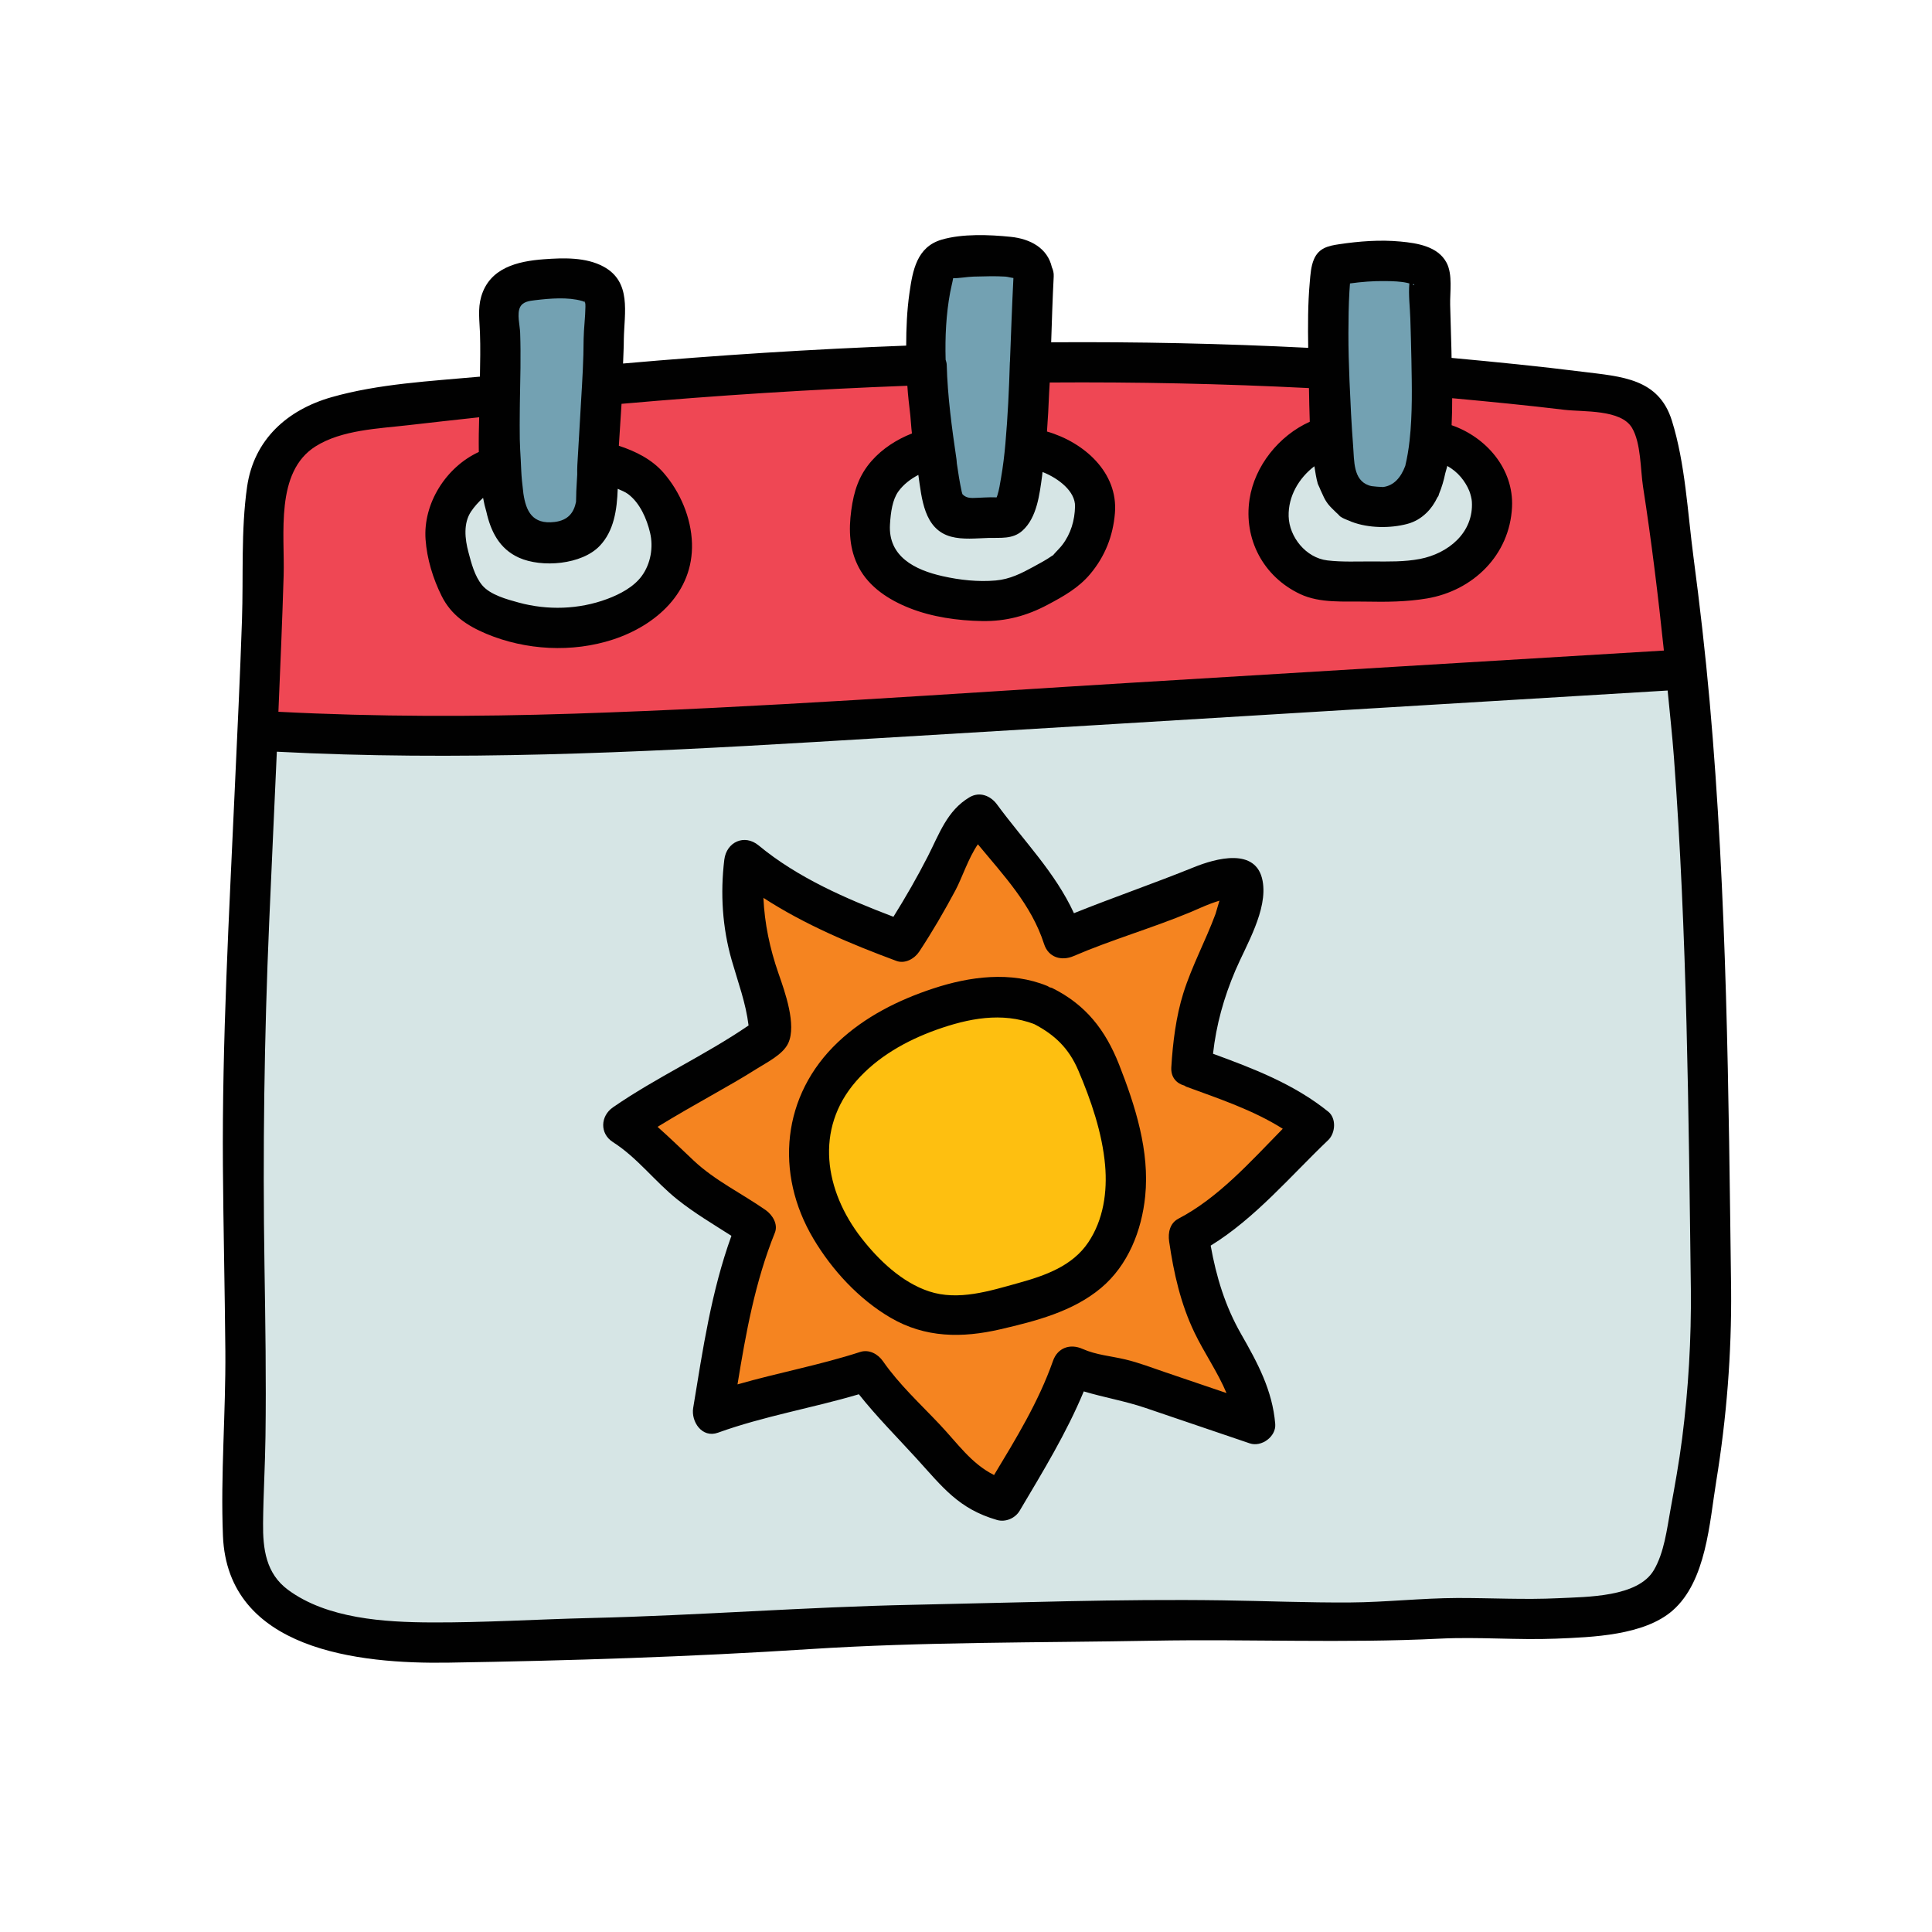 <svg xmlns="http://www.w3.org/2000/svg"  viewBox="0 0 48 48" width="192px" height="192px"><path fill="#ef4754" d="M41.9,16.62l-0.08,0.01c-6.88,0.42-13.6,0.83-20.48,1.24c-4.97,0.3-9.95,0.6-14.92,0.29H6.4 c0.03-0.71,0.06-1.43,0.09-2.14c0.04-0.96,0.08-2.67,0.12-3.63c0.02-0.71,0.44-1.5,1.13-1.81c0.68-0.32,1.44-0.41,2.19-0.49 c0.83-0.1,1.66-0.19,2.49-0.28c0.85-0.09,1.7-0.17,2.54-0.24c2.69-0.25,5.37-0.42,8.06-0.51c0.86-0.03,1.71-0.05,2.57-0.06 c2.47-0.03,4.95,0.02,7.42,0.16c0.85,0.05,1.71,0.11,2.56,0.18c1.49,0.13,2.98,0.29,4.47,0.49c0.25,0.03,0.52,0.08,0.72,0.24 c0.26,0.23,0.33,0.6,0.39,0.94C41.47,12.92,41.71,14.78,41.9,16.62z"/><path fill="#d6e5e5" d="M42.51,32.03c0.02,1.47-0.11,3.35-0.43,5.09c-0.14,0.7-0.28,1.92-0.76,2.43 c-0.51,0.54-1.48,0.49-2.19,0.62c-0.61,0.11-2.9-0.01-3.52,0.05c-2.59,0.23-4.47-0.05-7.69,0.06c-2.59,0.1-5.62,0.02-8.23,0.22 c-2.49,0.19-5.08,0.17-7.69,0.28c-1.56,0.06-3.18,0.09-4.61-0.58C7,40.02,6.62,39.78,6.38,39.42c-0.38-0.57-0.36-1.31-0.33-2 c0.17-4.06-0.13-8.12,0.04-12.19c0.1-2.36,0.2-4.71,0.31-7.07h0.02c4.97,0.31,9.95,0.01,14.92-0.29c6.88-0.41,13.6-0.82,20.48-1.24 l0.08-0.01C42.4,21.72,42.44,26.63,42.51,32.03z"/><path fill="#f58420" d="M29.53,30.71c0.16-0.06,0.2-0.14,0.3-0.2c1.05-0.68,1.9-1.68,2.82-2.54 c-0.37-0.3-0.78-0.56-1.21-0.75c-0.23-0.1-0.47-0.19-0.71-0.27c-0.28-0.1-0.85-0.34-1.13-0.44c0.01-0.29,0.13-1.3,0.33-1.83 c0.34-0.92,1.13-2.46,0.92-2.79c-0.14-0.23-0.81,0.03-1.19,0.2c-1.12,0.49-2.12,0.74-3.24,1.23c-0.04-0.19-0.14-0.33-0.22-0.53 c-0.41-1.03-1.22-1.64-1.86-2.55c-0.3,0.13-0.45,0.45-0.59,0.74c-0.34,0.73-0.9,1.75-1.35,2.41c-1.22-0.45-2.91-1.18-3.91-2.03 c-0.12,0.9-0.03,1.83,0.27,2.69c0.28,0.77,0.33,0.86,0.37,1.67c-0.99,0.75-2.64,1.51-3.65,2.22c0.51,0.31,0.91,0.76,1.33,1.18 c0.57,0.58,1.3,0.9,1.96,1.38c-0.25,0.59-0.59,1.71-0.69,2.34c-0.13,0.76-0.25,1.52-0.38,2.27c1.31-0.49,2.48-0.59,3.81-1.04 c0.59,0.9,1.36,1.44,2.02,2.29c0.17,0.22,0.34,0.44,0.57,0.59c0.24,0.17,0.52,0.25,0.8,0.33c0.73-1.24,1.28-1.97,1.74-3.34 c0.5,0.26,0.95,0.22,1.48,0.4c1.02,0.34,2.04,0.69,3.06,1.04c-0.03-0.89-0.62-1.64-1.03-2.43C29.81,32.29,29.63,31.45,29.53,30.71z M27.05,31.61c-0.53,0.46-1.23,0.65-1.91,0.83c-0.6,0.15-1.22,0.31-1.83,0.21c-0.71-0.11-1.32-0.55-1.83-1.06 c-0.91-0.9-1.58-2.17-1.37-3.43c0.12-0.78,0.57-1.48,1.16-2c0.58-0.52,1.3-0.87,2.05-1.12c0.83-0.28,1.77-0.42,2.57-0.06 c0.58,0.28,0.67,0.41,0.93,0.7s0.41,0.66,0.55,1.02c0.3,0.82,0.58,1.67,0.6,2.54C27.99,30.12,27.71,31.03,27.05,31.61z"/><path fill="#febf10" d="M27.97,29.24c0.02,0.88-0.26,1.79-0.92,2.37c-0.53,0.46-1.23,0.65-1.91,0.83 c-0.6,0.15-1.22,0.31-1.83,0.21c-0.71-0.11-1.32-0.55-1.83-1.06c-0.91-0.9-1.58-2.17-1.37-3.43c0.12-0.78,0.57-1.48,1.16-2 c0.58-0.52,1.3-0.87,2.05-1.12c0.83-0.28,1.77-0.42,2.57-0.06c0.58,0.28,0.67,0.41,0.93,0.7s0.41,0.66,0.55,1.02 C27.67,27.52,27.95,28.37,27.97,29.24z"/><path fill="#73a1b2" d="M15,8.42c0,0.38-0.01,0.76-0.04,1.15c-0.02,0.63-0.07,1.26-0.11,1.88c-0.02,0.35-0.03,0.7-0.04,1.04 c-0.01,0.33-0.16,0.73-0.46,0.86c-0.31,0.14-0.63,0.12-0.95,0.12c-0.36,0-0.67-0.27-0.77-0.62c-0.11-0.39-0.16-0.82-0.19-1.27 c-0.04-0.57-0.03-1.18-0.02-1.77c0.01-0.7,0.03-1.38-0.02-1.97c-0.03-0.53,0.3-0.82,0.78-0.87C15.48,6.72,15.01,7.47,15,8.42z"/><path fill="#73a1b2" d="M25.68,6.87C25.65,7.43,25.63,8.2,25.59,9c-0.02,0.73-0.06,1.48-0.12,2.12 c-0.09,1.01-0.24,1.75-0.52,1.74c-0.41-0.01-0.86,0.04-1.15,0c-0.31-0.05-0.37-0.37-0.42-0.68c-0.06-0.35-0.11-0.7-0.16-1.06 c-0.11-0.68-0.19-1.38-0.2-2.06c-0.04-0.8,0-1.59,0.19-2.32c0.1-0.35,0.44-0.36,1.14-0.37C25.07,6.36,25.72,6.33,25.68,6.87z"/><path fill="#73a1b2" d="M35.52,10.95c-0.04,0.41-0.12,0.8-0.24,1.18c-0.07,0.23-0.29,0.39-0.53,0.42 c-0.85,0.1-1.48,0.04-1.59-1c-0.02-0.24-0.05-0.49-0.06-0.74c-0.04-0.55-0.07-1.12-0.09-1.65c-0.03-1.32,0.01-2.43,0.11-2.56 c0.74-0.16,2.39-0.22,2.4,0.24c0,0.89,0.05,1.72,0.05,2.5C35.59,9.9,35.58,10.44,35.52,10.95z"/><path fill="#d6e5e5" d="M37.07,12.51c0,0.63-0.34,1.24-0.87,1.57c-0.51,0.31-1.14,0.36-1.74,0.37c-0.39,0-0.39,0-0.78-0.01 c-0.53-0.01-0.93,0.03-1.25-0.18c-0.65-0.42-0.94-0.82-0.91-1.59c0.02-0.77,0.7-1.68,1.58-1.86c0.01,0.25,0.04,0.5,0.06,0.74 c0.11,1.04,0.74,1.1,1.59,1c0.24-0.03,0.46-0.19,0.53-0.42c0.12-0.38,0.2-0.77,0.24-1.18h0.06C36.5,11.02,37.07,11.89,37.07,12.51z"/><path fill="#d6e5e5" d="M27.21,12.49c0.01,0.68-0.21,1.19-0.72,1.67c-0.15,0.14-0.71,0.43-0.89,0.53 c-0.5,0.27-1.11,0.27-1.68,0.21c-0.55-0.06-1.12-0.18-1.59-0.47c-0.46-0.29-0.71-0.7-0.72-1.23c-0.01-0.25,0.06-0.81,0.16-1.03 c0.18-0.41,0.72-0.9,1.44-1.05h0.01c0.05,0.36,0.1,0.71,0.16,1.06c0.05,0.31,0.11,0.63,0.42,0.68c0.29,0.04,0.74-0.01,1.15,0 c0.28,0.01,0.43-0.73,0.52-1.74C26.18,11.15,27.2,11.81,27.21,12.49z"/><path fill="#d6e5e5" d="M16.69,13.42c0.03,0.32-0.09,0.74-0.25,1.03c-0.13,0.25-0.35,0.45-0.59,0.61 c-1.16,0.73-2.84,0.71-4.02,0.01c-0.4-0.24-0.58-0.87-0.7-1.32c-0.1-0.37-0.09-0.92,0.11-1.24c0.2-0.33,0.69-0.84,1.16-0.93h0.04 c0.03,0.45,0.08,0.88,0.19,1.27c0.1,0.35,0.41,0.62,0.77,0.62c0.32,0,0.64,0.02,0.95-0.12c0.3-0.13,0.45-0.53,0.46-0.86 c0.01-0.34,0.02-0.69,0.04-1.04c0.35,0.08,0.9,0.26,1.16,0.52C16.4,12.35,16.63,12.87,16.69,13.42z"/><path fill="#010101" d="M32.999,28.325c0.18-0.172,0.208-0.54,0-0.707c-0.851-0.685-1.849-1.067-2.862-1.438 c0.08-0.719,0.268-1.393,0.555-2.068c0.27-0.633,0.81-1.509,0.677-2.226c-0.156-0.843-1.166-0.559-1.709-0.339 c-0.985,0.399-1.992,0.745-2.978,1.141c-0.471-1.019-1.237-1.784-1.911-2.701c-0.159-0.217-0.431-0.329-0.684-0.179 c-0.559,0.33-0.754,0.918-1.036,1.469c-0.262,0.512-0.549,1.012-0.854,1.5c-1.176-0.447-2.38-0.97-3.348-1.772 c-0.354-0.293-0.8-0.086-0.854,0.354c-0.101,0.837-0.049,1.684,0.184,2.497c0.162,0.565,0.349,1.054,0.419,1.621 c-1.083,0.742-2.29,1.288-3.37,2.035c-0.312,0.216-0.332,0.652,0,0.863c0.613,0.392,1.041,0.98,1.606,1.43 c0.422,0.336,0.885,0.609,1.338,0.899c-0.501,1.384-0.711,2.824-0.95,4.276c-0.056,0.34,0.22,0.757,0.615,0.615 c1.142-0.412,2.34-0.611,3.501-0.955c0.446,0.562,0.949,1.065,1.435,1.598c0.645,0.708,1.039,1.247,1.996,1.525 c0.213,0.062,0.453-0.041,0.565-0.23c0.578-0.976,1.159-1.923,1.592-2.964c0.505,0.151,1.031,0.24,1.534,0.411 c0.863,0.293,1.727,0.587,2.59,0.88c0.291,0.099,0.659-0.168,0.633-0.482c-0.07-0.835-0.435-1.512-0.845-2.229 c-0.401-0.701-0.619-1.425-0.759-2.202C31.18,30.272,32.079,29.202,32.999,28.325z M29.277,30.278 c-0.214,0.112-0.261,0.35-0.23,0.565c0.113,0.782,0.286,1.552,0.631,2.268c0.243,0.505,0.577,0.981,0.794,1.499 c-0.504-0.171-1.008-0.343-1.513-0.514c-0.33-0.112-0.657-0.239-0.996-0.32c-0.359-0.086-0.726-0.111-1.068-0.263 c-0.308-0.137-0.619-0.03-0.734,0.299c-0.359,1.018-0.912,1.919-1.464,2.835c-0.569-0.287-0.895-0.775-1.358-1.265 c-0.483-0.511-0.998-0.983-1.402-1.563c-0.123-0.177-0.344-0.301-0.565-0.23c-1.002,0.325-2.039,0.516-3.049,0.806 c0.209-1.282,0.437-2.549,0.928-3.767c0.087-0.215-0.062-0.447-0.23-0.565c-0.59-0.412-1.258-0.732-1.785-1.227 c-0.303-0.285-0.594-0.57-0.899-0.84c0.463-0.283,0.935-0.553,1.408-0.82c0.35-0.198,0.7-0.397,1.039-0.612 c0.256-0.163,0.668-0.361,0.8-0.647c0.211-0.457-0.084-1.278-0.24-1.725c-0.221-0.634-0.348-1.249-0.377-1.885 c1.023,0.664,2.167,1.145,3.305,1.567c0.214,0.079,0.45-0.056,0.565-0.23c0.326-0.493,0.622-1.004,0.901-1.525 c0.162-0.304,0.321-0.799,0.557-1.143c0.637,0.772,1.329,1.495,1.645,2.478c0.108,0.336,0.433,0.429,0.734,0.299 c0.948-0.408,1.942-0.691,2.894-1.087c0.17-0.071,0.337-0.15,0.51-0.215c0.072-0.028,0.145-0.05,0.219-0.074 c-0.045,0.141-0.084,0.294-0.097,0.328c-0.245,0.663-0.588,1.294-0.8,1.969c-0.183,0.584-0.262,1.23-0.299,1.84 c-0.016,0.258,0.137,0.407,0.327,0.458c0.015,0.007,0.024,0.019,0.04,0.025c0.813,0.299,1.665,0.581,2.402,1.047 C31.073,28.856,30.271,29.76,29.277,30.278z"/><path fill="#010101" d="M26.139,24.546c-0.021-0.01-0.04-0.009-0.06-0.016c-0.02-0.011-0.038-0.025-0.059-0.034 c-0.907-0.372-1.924-0.237-2.832,0.062c-0.865,0.284-1.701,0.703-2.367,1.332c-1.398,1.32-1.58,3.261-0.61,4.889 c0.462,0.776,1.129,1.5,1.913,1.958c0.862,0.505,1.781,0.509,2.733,0.288c0.873-0.203,1.796-0.438,2.497-1.025 c0.673-0.564,1.011-1.424,1.098-2.28c0.114-1.119-0.245-2.243-0.649-3.272C27.462,25.585,26.973,24.96,26.139,24.546z M27.039,30.865c-0.396,0.592-1.077,0.828-1.733,1.01c-0.712,0.197-1.496,0.451-2.227,0.208c-0.673-0.224-1.249-0.775-1.677-1.324 c-0.914-1.175-1.168-2.706-0.134-3.895c0.527-0.606,1.25-1.012,1.999-1.28c0.791-0.282,1.623-0.446,2.427-0.141 c0.51,0.266,0.86,0.599,1.095,1.148c0.315,0.737,0.597,1.557,0.667,2.359C27.514,29.613,27.415,30.304,27.039,30.865z"/><g><path fill="#010101" d="M42.476,17.43c-0.107-1.199-0.244-2.395-0.402-3.589c-0.146-1.105-0.203-2.326-0.537-3.392 c-0.328-1.05-1.252-1.092-2.203-1.211c-1.088-0.137-2.178-0.245-3.27-0.346c-0.001-0.058-0.001-0.115-0.003-0.173 c-0.009-0.38-0.023-0.759-0.032-1.139c-0.008-0.32,0.066-0.758-0.089-1.052c-0.215-0.409-0.732-0.488-1.146-0.527 c-0.506-0.048-1.022-0.008-1.524,0.067c-0.273,0.04-0.505,0.094-0.625,0.373c-0.076,0.177-0.087,0.378-0.104,0.568 c-0.049,0.541-0.047,1.089-0.039,1.633c-2.127-0.108-4.256-0.152-6.386-0.138c0.018-0.545,0.035-1.09,0.063-1.633 c0.005-0.091-0.015-0.165-0.045-0.23c-0.107-0.473-0.531-0.707-1.026-0.757c-0.527-0.054-1.201-0.081-1.715,0.071 c-0.615,0.181-0.718,0.764-0.798,1.326c-0.062,0.434-0.08,0.87-0.081,1.306c-2.348,0.089-4.693,0.238-7.034,0.445 c0.006-0.203,0.019-0.406,0.019-0.61c0.012-0.652,0.197-1.418-0.505-1.798c-0.44-0.238-0.998-0.218-1.479-0.183 c-0.657,0.048-1.354,0.213-1.561,0.934c-0.085,0.297-0.04,0.595-0.029,0.898c0.013,0.362,0.005,0.724-0.001,1.085 c-1.228,0.112-2.513,0.176-3.686,0.51c-1.101,0.314-1.93,1.053-2.099,2.226c-0.155,1.079-0.09,2.219-0.127,3.308 c-0.047,1.408-0.116,2.816-0.18,4.224c-0.14,3.112-0.316,6.225-0.294,9.342c0.011,1.534,0.048,3.068,0.061,4.602 c0.012,1.524-0.121,3.066-0.06,4.586c0.114,2.838,3.365,3.188,5.605,3.152c2.99-0.048,5.988-0.143,8.972-0.336 c2.832-0.183,5.687-0.157,8.523-0.209c2.381-0.044,4.747,0.067,7.127-0.051c0.963-0.048,1.93,0.039,2.894,0 c0.903-0.037,2.187-0.079,2.896-0.699c0.839-0.734,0.916-2.188,1.084-3.214c0.257-1.574,0.383-3.171,0.369-4.766 C42.947,27.16,42.908,22.284,42.476,17.43z M32.738,12.011c0.012,0.041,0.034,0.071,0.048,0.11c0.014,0.042,0.036,0.08,0.053,0.12 c0.035,0.076,0.068,0.155,0.113,0.221c0.052,0.083,0.124,0.154,0.198,0.225c0.025,0.024,0.048,0.05,0.075,0.072 c0.031,0.025,0.05,0.058,0.085,0.081c0.07,0.047,0.155,0.075,0.235,0.108c0.011,0.005,0.022,0.011,0.033,0.015 c0.429,0.164,0.968,0.164,1.384,0.054c0.197-0.052,0.349-0.15,0.476-0.272c0,0,0.001-0.001,0.001-0.001 c0.114-0.109,0.203-0.241,0.273-0.387c0.006-0.014,0.019-0.02,0.025-0.035c0.007-0.017,0.01-0.038,0.017-0.055 c0.066-0.159,0.116-0.328,0.152-0.503c0.015-0.064,0.038-0.123,0.051-0.188c0.128,0.072,0.244,0.166,0.338,0.278 c0.084,0.1,0.16,0.221,0.209,0.343c0.035,0.089,0.06,0.204,0.064,0.263c0.048,0.778-0.591,1.292-1.291,1.427 c-0.384,0.074-0.787,0.064-1.176,0.062c-0.37-0.002-0.757,0.018-1.124-0.026c-0.535-0.065-0.947-0.584-0.961-1.095 c-0.014-0.493,0.252-0.95,0.639-1.244C32.679,11.727,32.699,11.874,32.738,12.011z M35.105,7.061 C35.171,7.051,35.111,7.118,35.105,7.061L35.105,7.061z M34.418,6.983c0.191,0.002,0.384,0.009,0.544,0.045 c0.018,0.004,0.036,0.01,0.053,0.014c-0.025,0.281,0.016,0.604,0.024,0.871c0.01,0.339,0.021,0.677,0.027,1.016 c0.012,0.675,0.029,1.349-0.046,2.022c-0.023,0.211-0.058,0.419-0.107,0.625c-0.109,0.29-0.284,0.49-0.551,0.524 c-0.108-0.003-0.21-0.013-0.28-0.022c-0.011-0.003-0.022-0.003-0.033-0.007c-0.015-0.002-0.027-0.009-0.041-0.012 c-0.39-0.134-0.361-0.613-0.389-0.968c-0.042-0.542-0.068-1.085-0.091-1.628c-0.016-0.396-0.028-0.793-0.027-1.19 c0.001-0.344,0.005-0.688,0.025-1.031c0.003-0.05,0.008-0.13,0.014-0.2C33.828,7.002,34.121,6.979,34.418,6.983z M22.816,11.799 c0.085,0.577,0.135,1.351,0.812,1.534c0.294,0.079,0.625,0.041,0.925,0.032c0.3-0.009,0.604,0.037,0.846-0.178 c0.365-0.324,0.429-0.909,0.492-1.363c0.003-0.022,0.004-0.044,0.007-0.065c0.002-0.011,0.003-0.022,0.005-0.032 c0.406,0.161,0.813,0.484,0.806,0.853c-0.007,0.349-0.104,0.68-0.318,0.96c-0.056,0.073-0.123,0.136-0.184,0.204 c-0.085,0.094-0.007,0.022-0.078,0.071c-0.141,0.099-0.298,0.181-0.449,0.264c-0.304,0.166-0.589,0.312-0.942,0.343 c-0.436,0.039-0.892-0.011-1.318-0.107c-0.693-0.155-1.356-0.489-1.309-1.284c0.018-0.303,0.062-0.621,0.211-0.824 C22.451,12.03,22.625,11.9,22.816,11.799z M23.681,6.911c0.127,0.007,0.353-0.035,0.51-0.039c0.261-0.005,0.527-0.017,0.788,0 c0.053,0.004,0.133,0.027,0.199,0.035c-0.035,0.693-0.059,1.388-0.086,2.081c0,0.004-0.002,0.007-0.002,0.011 c-0.02,0.675-0.052,1.35-0.111,2.022c-0.025,0.284-0.059,0.569-0.108,0.85c-0.025,0.147-0.047,0.296-0.092,0.438 c-0.005,0.017-0.01,0.031-0.018,0.048c-0.197-0.009-0.399,0.011-0.596,0.015c-0.096,0-0.183-0.018-0.254-0.095 c-0.008-0.027-0.016-0.052-0.018-0.063c-0.05-0.232-0.087-0.468-0.121-0.704c-0.003-0.032-0.004-0.071-0.008-0.096 c-0.115-0.784-0.222-1.562-0.243-2.355c-0.001-0.042-0.016-0.082-0.027-0.122c-0.016-0.567,0.012-1.134,0.113-1.676 C23.626,7.157,23.667,6.999,23.681,6.911z M12.083,12.712c0.108,0.481,0.318,0.921,0.807,1.142c0.57,0.258,1.566,0.176,2.011-0.293 c0.353-0.372,0.428-0.894,0.446-1.417c0.089,0.041,0.183,0.075,0.259,0.132c0.292,0.219,0.464,0.616,0.545,0.96 c0.085,0.359,0.016,0.769-0.205,1.072c-0.2,0.276-0.549,0.458-0.862,0.574c-0.701,0.261-1.481,0.285-2.2,0.088 c-0.29-0.079-0.709-0.192-0.907-0.433c-0.186-0.227-0.266-0.544-0.34-0.822c-0.086-0.323-0.13-0.713,0.066-1.006 c0.08-0.12,0.184-0.236,0.299-0.34C12.023,12.488,12.05,12.602,12.083,12.712z M14.558,7.526c0,0-0.012-0.009-0.022-0.017 C14.549,7.516,14.559,7.522,14.558,7.526z M14.526,7.496c-0.001,0.002,0-0.002-0.001,0.002c0,0.002,0,0-0.001,0.001 c-0.004-0.002-0.004-0.001-0.008-0.003c0-0.009,0-0.018,0.001-0.028C14.517,7.476,14.522,7.486,14.526,7.496z M12.922,7.63 c0.07-0.138,0.234-0.155,0.375-0.172c0.378-0.045,0.812-0.081,1.164,0.019c0.01,0.003,0.02,0.007,0.03,0.01 c0,0,0.011,0.005,0.025,0.012c0-0.001,0-0.002,0-0.003c0.003,0.001,0.005,0.002,0.008,0.003c-0.001,0.005-0.001,0.001-0.002,0.004 c0.002,0.001,0.004,0.002,0.006,0.003c0.002,0.002-0.004-0.003,0,0.001c0,0,0-0.001,0-0.001c0,0,0,0,0,0 c0.006,0.016,0.012,0.031,0.013,0.045c-0.003-0.063,0.005-0.021,0.004,0.067C14.542,7.885,14.505,8.152,14.5,8.42 c-0.001,0.514-0.032,1.027-0.063,1.54c-0.028,0.532-0.064,1.063-0.093,1.595c-0.004,0.075-0.004,0.154-0.003,0.234 c-0.006,0.138-0.018,0.277-0.023,0.415c-0.003,0.081-0.002,0.174-0.007,0.266c-0.052,0.256-0.186,0.455-0.529,0.498 c-0.56,0.069-0.713-0.275-0.778-0.702c-0.014-0.112-0.026-0.226-0.036-0.323c-0.017-0.169-0.021-0.339-0.03-0.508 c-0.01-0.174-0.021-0.349-0.024-0.524c-0.003-0.234-0.003-0.469,0-0.704c0.001-0.065,0.001-0.129,0.002-0.194 c0.01-0.581,0.027-1.163,0.007-1.744C12.918,8.089,12.837,7.798,12.922,7.63z M7.838,11.091c0.655-0.414,1.573-0.442,2.318-0.529 c0.583-0.068,1.166-0.131,1.749-0.195c-0.008,0.273-0.014,0.565-0.009,0.862c-0.817,0.377-1.387,1.281-1.323,2.174 c0.034,0.481,0.185,0.975,0.4,1.405c0.238,0.477,0.63,0.736,1.109,0.938c0.98,0.411,2.137,0.474,3.15,0.142 c1.069-0.351,1.996-1.175,1.96-2.388c-0.019-0.638-0.292-1.277-0.707-1.755c-0.289-0.332-0.692-0.533-1.11-0.67 c0.023-0.347,0.046-0.695,0.067-1.042c2.363-0.209,4.73-0.36,7.101-0.449c0.015,0.247,0.046,0.492,0.074,0.738 c0.015,0.149,0.021,0.298,0.04,0.447c-0.377,0.149-0.729,0.374-0.996,0.675c-0.324,0.365-0.448,0.763-0.512,1.238 c-0.066,0.489-0.048,0.966,0.186,1.413c0.26,0.496,0.753,0.81,1.258,1.011c0.563,0.224,1.204,0.314,1.808,0.324 c0.593,0.01,1.114-0.131,1.633-0.408c0.393-0.209,0.763-0.416,1.053-0.762c0.367-0.438,0.566-0.943,0.613-1.511 c0.084-1.007-0.765-1.762-1.688-2.028c0.023-0.319,0.041-0.638,0.053-0.957c0.004-0.087,0.011-0.174,0.015-0.261 c2.148-0.015,4.296,0.03,6.441,0.139c0.004,0.274,0.01,0.553,0.02,0.836c-0.766,0.345-1.37,1.098-1.496,1.924 c-0.151,0.991,0.341,1.924,1.254,2.356c0.499,0.236,1.096,0.178,1.633,0.189c0.506,0.01,1.017,0.006,1.517-0.078 c1.15-0.193,2.06-1.078,2.117-2.272c0.046-0.951-0.647-1.739-1.501-2.033c0.01-0.227,0.016-0.45,0.014-0.671 c0.929,0.086,1.858,0.176,2.785,0.288c0.472,0.057,1.409-0.017,1.684,0.451c0.224,0.381,0.207,1.032,0.273,1.462 c0.21,1.351,0.375,2.709,0.518,4.069c-4.399,0.264-8.798,0.531-13.198,0.798c-4.626,0.28-9.254,0.619-13.887,0.77 c-2.446,0.079-4.893,0.08-7.337-0.047c0.048-1.127,0.096-2.255,0.13-3.383C7.078,13.276,6.829,11.73,7.838,11.091z M41.792,35.739 c-0.076,0.594-0.183,1.181-0.29,1.77c-0.089,0.489-0.156,1.065-0.413,1.501c-0.398,0.674-1.655,0.662-2.37,0.697 c-0.836,0.041-1.676-0.007-2.513-0.005c-0.889,0.003-1.774,0.105-2.664,0.111c-1.057,0.007-2.114-0.038-3.171-0.053 c-2.562-0.037-5.136,0.059-7.698,0.111c-2.666,0.054-5.325,0.265-7.992,0.328c-1.321,0.031-2.645,0.116-3.966,0.11 c-1.159-0.005-2.587-0.091-3.559-0.81c-0.55-0.407-0.627-1.017-0.62-1.661c0.007-0.719,0.051-1.439,0.06-2.158 c0.019-1.409-0.003-2.818-0.025-4.227c-0.045-2.853-0.006-5.69,0.117-8.54c0.061-1.412,0.127-2.825,0.19-4.237 c4.449,0.233,8.903,0.024,13.347-0.24c4.606-0.273,9.212-0.555,13.817-0.834c2.463-0.149,4.927-0.298,7.39-0.446 c0.052,0.552,0.115,1.103,0.156,1.656c0.328,4.398,0.364,8.81,0.421,13.218C42.021,33.269,41.949,34.51,41.792,35.739z"/><path fill="#010101" d="M14.522,7.502C14.52,7.501,14.518,7.5,14.516,7.499C14.516,7.513,14.518,7.512,14.522,7.502z"/></g></svg>